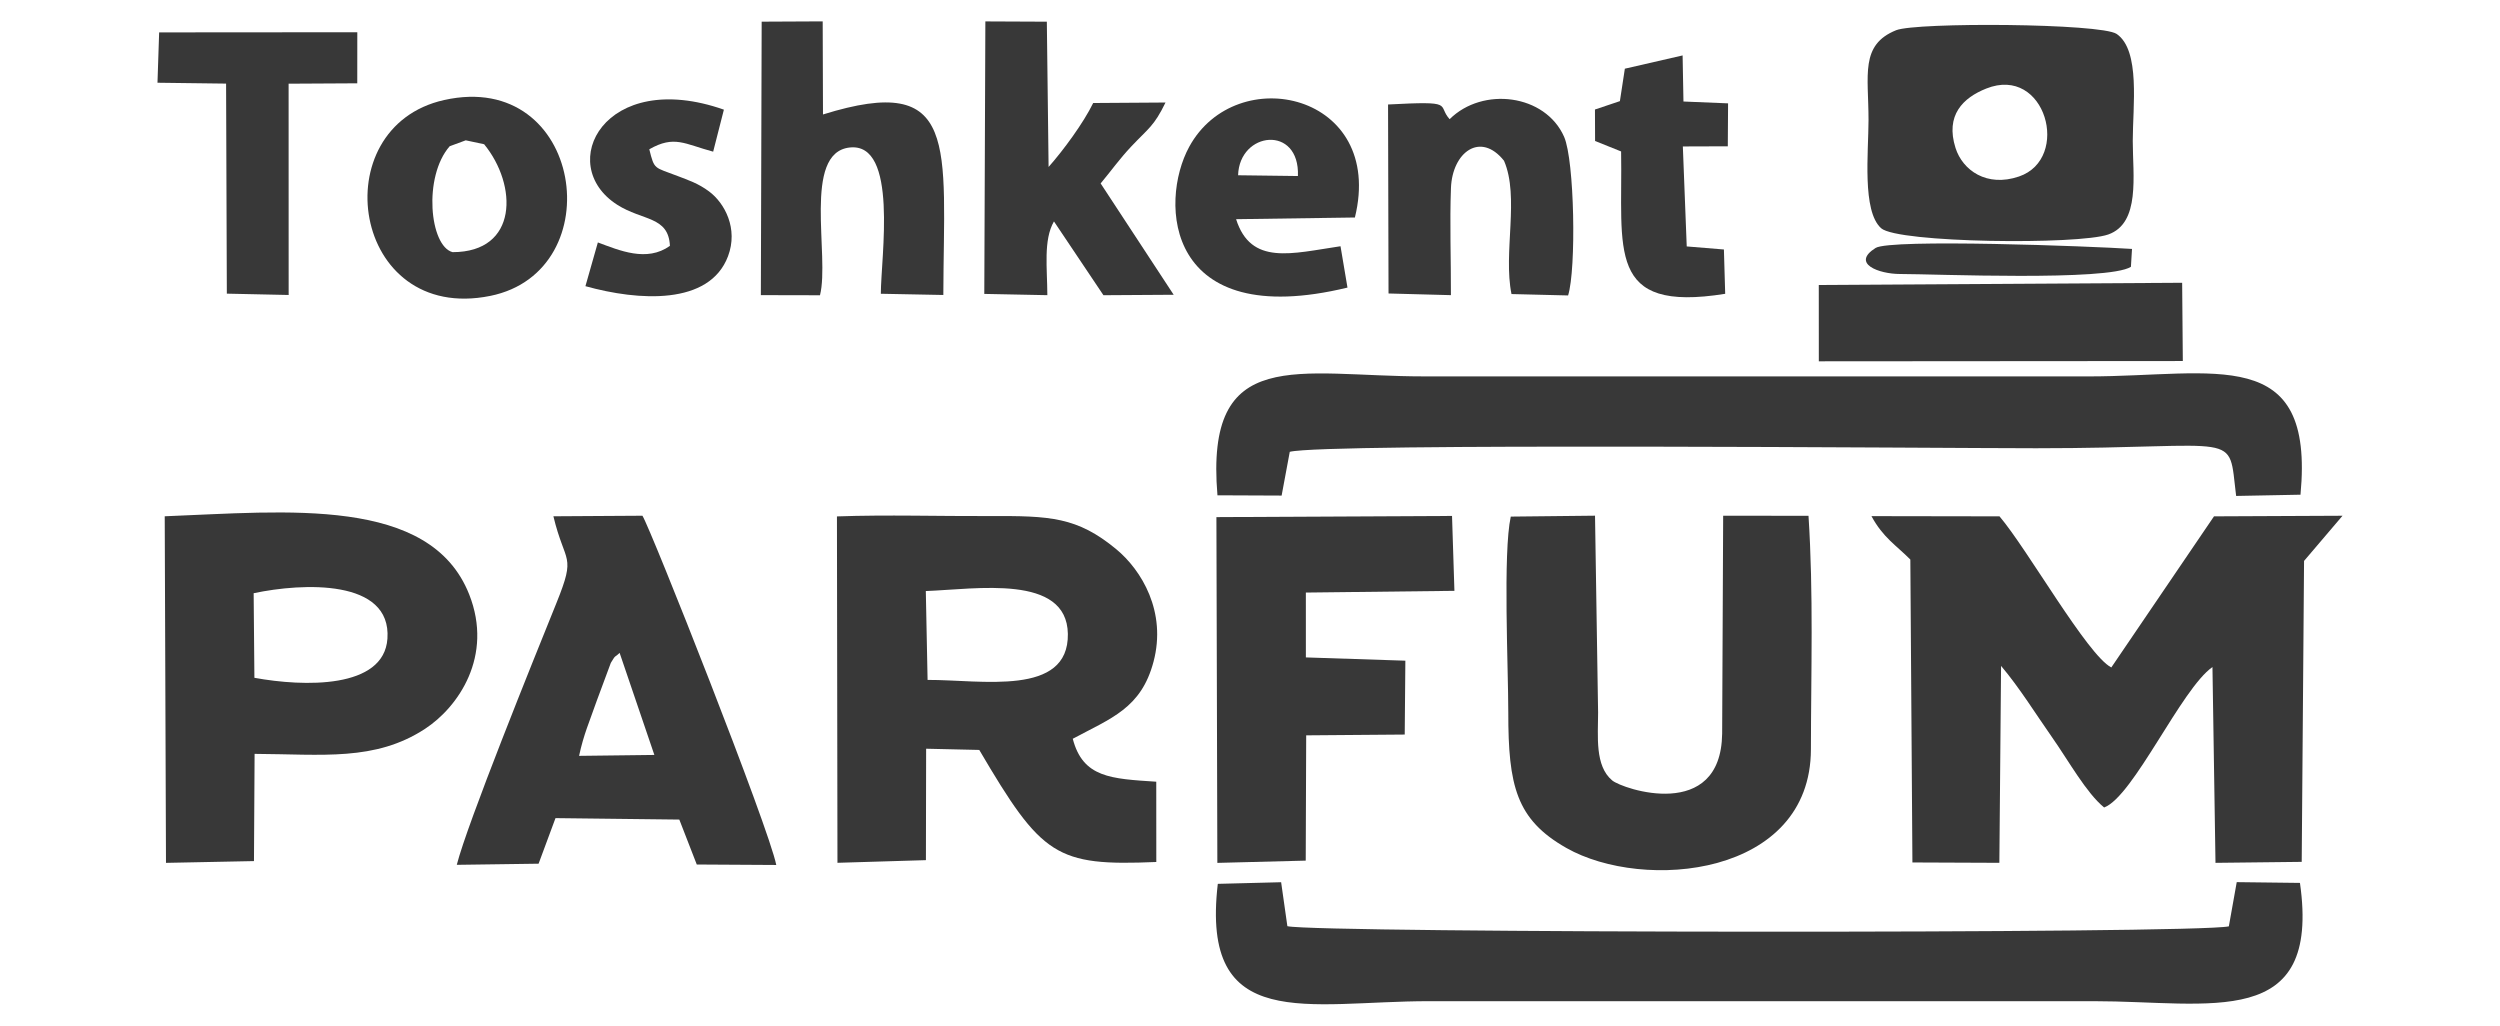 <svg width="117" height="48" viewBox="0 0 117 48" fill="none" xmlns="http://www.w3.org/2000/svg">
<g id="logo">
<g id="&#208;&#161;&#208;&#187;&#208;&#190;&#208;&#185;_x0020_1">
<g id="_1731783666016">
<path id="Vector" fill-rule="evenodd" clip-rule="evenodd" d="M109.63 24.137L103.615 24.165L98.809 31.237C97.682 30.649 94.909 25.737 93.577 24.165L87.584 24.155C88.128 25.162 88.742 25.519 89.404 26.187L89.501 40.363L93.57 40.38L93.65 31.164C94.524 32.2 95.252 33.385 96.057 34.534C96.811 35.611 97.644 37.113 98.473 37.79C99.843 37.279 102.089 32.227 103.543 31.218L103.685 40.381L107.72 40.335L107.83 26.251L109.63 24.137Z" fill="#383838"/>
<path id="Vector_2" fill-rule="evenodd" clip-rule="evenodd" d="M60.361 21.145C62.014 20.722 91.009 20.978 95.29 20.978C105.016 20.978 104.264 20.087 104.651 23.21L107.663 23.152C108.334 16.058 103.668 17.616 97.739 17.616L66.643 17.615C60.744 17.615 56.377 16.089 56.977 23.18L59.98 23.193L60.361 21.145Z" fill="#383838"/>
<path id="Vector_3" fill-rule="evenodd" clip-rule="evenodd" d="M66.887 46.855H97.983C103.456 46.855 108.624 48.261 107.638 41.32L104.679 41.284L104.31 43.353C102.739 43.708 61.639 43.668 60.249 43.346L59.957 41.288L56.993 41.364C56.169 48.406 61.2 46.855 66.887 46.855Z" fill="#383838"/>
<path id="Vector_4" fill-rule="evenodd" clip-rule="evenodd" d="M43.411 31.82L43.328 27.661C45.681 27.575 49.932 26.852 49.976 29.666C50.022 32.615 45.917 31.81 43.411 31.82ZM50.205 34.574C52.005 33.608 53.407 33.15 53.985 30.968C54.604 28.635 53.43 26.685 52.236 25.699C50.407 24.189 49.141 24.139 46.321 24.152C43.961 24.162 41.532 24.084 39.169 24.168L39.193 40.379L43.333 40.255L43.343 35.04L45.83 35.097C48.759 40.08 49.414 40.54 54.115 40.341L54.113 36.584C52.002 36.444 50.681 36.402 50.205 34.574Z" fill="#383838"/>
<path id="Vector_5" fill-rule="evenodd" clip-rule="evenodd" d="M70.704 24.177C70.333 25.868 70.589 31.261 70.588 33.346C70.587 36.776 70.957 38.351 73.305 39.684C76.92 41.737 84.743 41.03 84.751 35.064C84.755 31.424 84.874 27.774 84.638 24.14L80.644 24.135L80.597 34.34C80.538 38.481 75.939 36.93 75.452 36.525C74.631 35.844 74.791 34.449 74.791 33.346L74.647 24.134L70.704 24.177Z" fill="#383838"/>
<path id="Vector_6" fill-rule="evenodd" clip-rule="evenodd" d="M11.871 27.762C14.165 27.277 18.324 27.084 18.132 29.887C17.971 32.252 14.21 32.143 11.906 31.721L11.871 27.762ZM11.915 35.281C15.091 35.297 17.554 35.638 19.891 34.11C21.448 33.092 23.099 30.707 21.958 27.819C20.134 23.202 13.406 23.943 7.709 24.162L7.768 40.382L11.886 40.299L11.915 35.281Z" fill="#383838"/>
<path id="Vector_7" fill-rule="evenodd" clip-rule="evenodd" d="M27.101 35.374C27.319 34.358 27.58 33.797 27.922 32.813L28.587 31.022C28.841 30.601 28.735 30.81 28.998 30.554L30.624 35.331L27.101 35.374ZM25.899 24.162C26.447 26.446 26.981 25.897 26.041 28.222C24.953 30.913 21.867 38.547 21.377 40.474L25.206 40.421L25.997 38.288L31.792 38.356L32.609 40.459L36.329 40.481C36 38.77 30.463 24.766 30.066 24.136L25.899 24.162Z" fill="#383838"/>
<path id="Vector_8" fill-rule="evenodd" clip-rule="evenodd" d="M61.114 27.732L68.067 27.651L67.955 24.146L56.928 24.201L56.972 40.383L61.108 40.277L61.13 34.414L65.741 34.377L65.771 30.92L61.115 30.767L61.114 27.732Z" fill="#383838"/>
<path id="Vector_9" fill-rule="evenodd" clip-rule="evenodd" d="M92.954 4.145C95.741 3.031 96.933 7.427 94.489 8.26C92.977 8.776 91.85 7.966 91.519 6.926C91.03 5.386 91.876 4.575 92.954 4.145ZM88.74 1.414C87.04 2.099 87.448 3.517 87.447 5.616C87.445 7.133 87.14 9.88 88.037 10.681C88.815 11.375 97.285 11.465 98.669 10.973C100.177 10.437 99.813 8.21 99.813 6.597C99.813 4.984 100.179 2.36 99.062 1.59C98.331 1.086 89.678 1.036 88.74 1.414Z" fill="#383838"/>
<path id="Vector_10" fill-rule="evenodd" clip-rule="evenodd" d="M35.608 13.812L38.375 13.818C38.842 11.985 37.546 7.156 39.759 6.904C42.059 6.642 41.226 12.042 41.223 13.748L44.148 13.805C44.169 6.79 44.933 3.36 38.516 5.357L38.502 1L35.646 1.014L35.608 13.812Z" fill="#383838"/>
<path id="Vector_11" fill-rule="evenodd" clip-rule="evenodd" d="M46.065 13.755L49.016 13.814C49.012 12.551 48.824 11.233 49.325 10.362L51.641 13.816L54.928 13.795L51.51 8.584C52.005 7.993 52.392 7.439 52.952 6.846C53.758 5.993 54.008 5.906 54.546 4.798L51.161 4.821C50.709 5.751 49.758 7.043 49.074 7.814L48.992 1.015L46.115 1.002L46.065 13.755Z" fill="#383838"/>
<path id="Vector_12" fill-rule="evenodd" clip-rule="evenodd" d="M85.121 16.909L102.156 16.896L102.125 13.234L85.119 13.337L85.121 16.909Z" fill="#383838"/>
<path id="Vector_13" fill-rule="evenodd" clip-rule="evenodd" d="M67.842 5.578C67.229 4.893 68.161 4.721 64.961 4.89L64.983 13.735L67.903 13.813C67.908 12.164 67.844 10.399 67.905 8.797C67.969 7.124 69.285 6.138 70.388 7.523C71.121 9.216 70.342 11.826 70.738 13.762L73.387 13.827C73.773 12.592 73.689 7.512 73.2 6.402C72.319 4.406 69.394 4.04 67.842 5.578Z" fill="#383838"/>
<path id="Vector_14" fill-rule="evenodd" clip-rule="evenodd" d="M21.045 6.844L21.797 6.567L22.657 6.75C24.225 8.664 24.262 11.801 21.179 11.801C20.107 11.514 19.798 8.27 21.045 6.844ZM20.788 4.681C15.088 5.95 16.445 15.163 22.944 13.848C28.648 12.693 27.298 3.23 20.788 4.681Z" fill="#383838"/>
<path id="Vector_15" fill-rule="evenodd" clip-rule="evenodd" d="M57.943 8.202C58.003 6.144 60.834 5.83 60.743 8.238L57.943 8.202ZM63.062 13.459L62.736 11.524C60.444 11.863 58.544 12.441 57.849 10.258L63.409 10.179C64.835 4.369 57.862 2.82 55.654 6.872C54.234 9.478 54.533 15.524 63.062 13.459Z" fill="#383838"/>
<path id="Vector_16" fill-rule="evenodd" clip-rule="evenodd" d="M7.37 3.872L10.581 3.913L10.616 13.743L13.509 13.805L13.507 3.917L16.72 3.899L16.722 1.509L7.448 1.516L7.37 3.872Z" fill="#383838"/>
<path id="Vector_17" fill-rule="evenodd" clip-rule="evenodd" d="M76.043 3.215L75.811 4.733L74.644 5.125L74.65 6.598L75.868 7.088C75.949 11.692 75.133 14.65 80.739 13.75L80.679 11.676L78.939 11.533L78.757 6.854L80.861 6.847L80.874 4.837L78.786 4.751L78.746 2.594L76.043 3.215Z" fill="#383838"/>
<path id="Vector_18" fill-rule="evenodd" clip-rule="evenodd" d="M31.352 11.506C30.272 12.283 28.981 11.717 27.98 11.346L27.398 13.393C29.887 14.087 33.2 14.299 34.071 11.993C34.559 10.699 33.914 9.504 33.188 8.962C32.673 8.577 32.197 8.425 31.716 8.239C30.605 7.81 30.631 7.964 30.387 6.986C31.561 6.317 32.032 6.738 33.376 7.098L33.878 5.132C28.298 3.173 25.95 7.709 28.888 9.584C30.075 10.341 31.288 10.114 31.352 11.506Z" fill="#383838"/>
<path id="Vector_19" fill-rule="evenodd" clip-rule="evenodd" d="M88.924 12.823C90.526 12.823 98.657 13.169 99.727 12.487L99.778 11.65C97.863 11.522 88.469 11.17 87.778 11.604C86.613 12.336 87.939 12.823 88.924 12.823Z" fill="#383838"/>
</g>
</g>
</g>
</svg>
